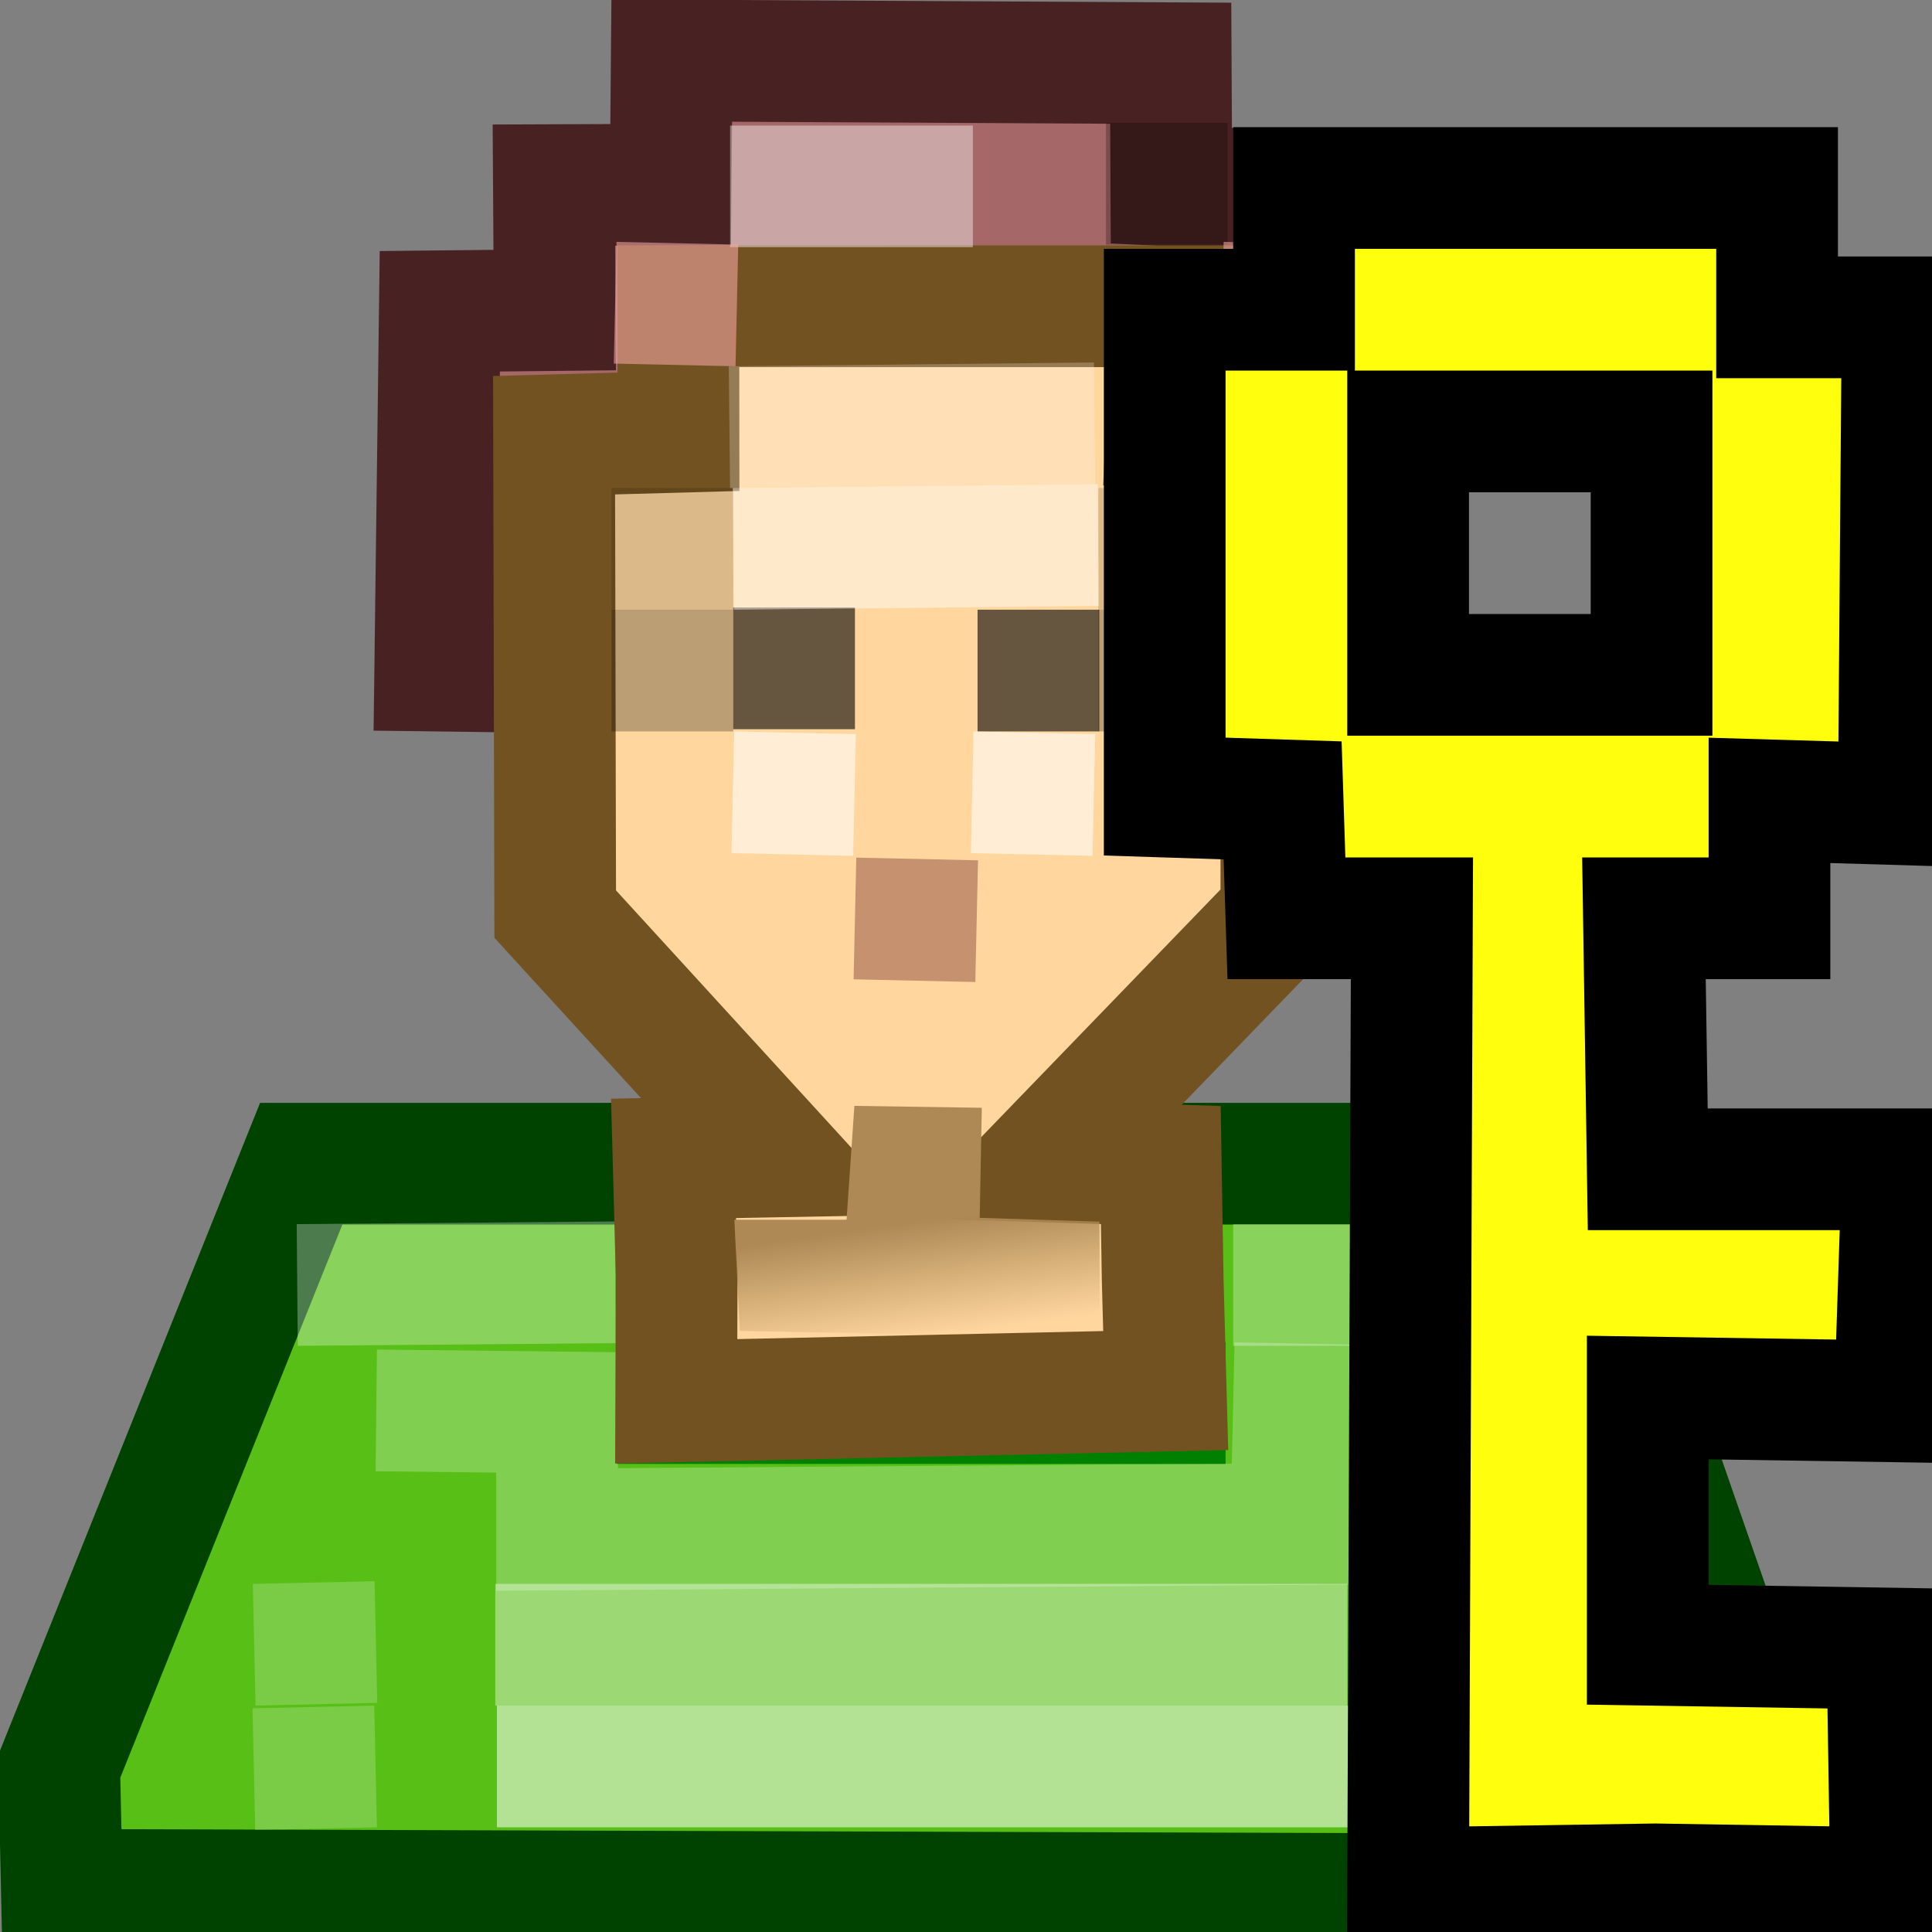<?xml version="1.0" encoding="UTF-8" standalone="no"?>
<!-- Created with Inkscape (http://www.inkscape.org/) -->
<svg
   xmlns:dc="http://purl.org/dc/elements/1.1/"
   xmlns:cc="http://web.resource.org/cc/"
   xmlns:rdf="http://www.w3.org/1999/02/22-rdf-syntax-ns#"
   xmlns:svg="http://www.w3.org/2000/svg"
   xmlns="http://www.w3.org/2000/svg"
   xmlns:xlink="http://www.w3.org/1999/xlink"
   xmlns:sodipodi="http://sodipodi.sourceforge.net/DTD/sodipodi-0.dtd"
   xmlns:inkscape="http://www.inkscape.org/namespaces/inkscape"
   width="96"
   height="96"
   id="svg2026"
   sodipodi:version="0.32"
   inkscape:version="0.44"
   version="1.0"
   inkscape:export-filename="/home/void/dcpp_pixmaps/normal-op.png"
   inkscape:export-xdpi="90"
   inkscape:export-ydpi="90"
   sodipodi:docbase="/home/void/ldcpp_svg"
   sodipodi:docname="normal-op.svg">
  <rect width="100%" height="100%" fill="#808080" stroke="none"/>
  <defs
     id="defs2028">
    <linearGradient
       inkscape:collect="always"
       id="linearGradient3366">
      <stop
         style="stop-color:#ae8955;stop-opacity:1;"
         offset="0"
         id="stop3368" />
      <stop
         style="stop-color:#ae8955;stop-opacity:0;"
         offset="1"
         id="stop3370" />
    </linearGradient>
    <linearGradient
       inkscape:collect="always"
       id="linearGradient3013">
      <stop
         style="stop-color:white;stop-opacity:1;"
         offset="0"
         id="stop3015" />
      <stop
         style="stop-color:white;stop-opacity:0;"
         offset="1"
         id="stop3017" />
    </linearGradient>
    <linearGradient
       inkscape:collect="always"
       id="linearGradient2911">
      <stop
         style="stop-color:#cfa469;stop-opacity:1;"
         offset="0"
         id="stop2913" />
      <stop
         style="stop-color:#cfa469;stop-opacity:0;"
         offset="1"
         id="stop2915" />
    </linearGradient>
    <linearGradient
       inkscape:collect="always"
       id="linearGradient3442">
      <stop
         style="stop-color:black;stop-opacity:1;"
         offset="0"
         id="stop3444" />
      <stop
         style="stop-color:black;stop-opacity:0;"
         offset="1"
         id="stop3446" />
    </linearGradient>
    <linearGradient
       id="linearGradient3415">
      <stop
         style="stop-color:white;stop-opacity:1;"
         offset="0"
         id="stop3417" />
      <stop
         style="stop-color:white;stop-opacity:0;"
         offset="1"
         id="stop3419" />
    </linearGradient>
    <linearGradient
       inkscape:collect="always"
       id="linearGradient3405">
      <stop
         style="stop-color:white;stop-opacity:1;"
         offset="0"
         id="stop3407" />
      <stop
         style="stop-color:white;stop-opacity:0;"
         offset="1"
         id="stop3409" />
    </linearGradient>
    <linearGradient
       inkscape:collect="always"
       id="linearGradient2404">
      <stop
         style="stop-color:#ffffff;stop-opacity:1;"
         offset="0"
         id="stop2406" />
      <stop
         style="stop-color:#ffffff;stop-opacity:0;"
         offset="1"
         id="stop2408" />
    </linearGradient>
    <linearGradient
       inkscape:collect="always"
       xlink:href="#linearGradient3012"
       id="linearGradient2286"
       gradientUnits="userSpaceOnUse"
       gradientTransform="matrix(1.19,0,0,1.19,-7.517,-4.686)"
       x1="10.108"
       y1="12.784"
       x2="14.733"
       y2="12.784"
       spreadMethod="reflect" />
    <linearGradient
       inkscape:collect="always"
       id="linearGradient3743">
      <stop
         style="stop-color:#000000;stop-opacity:1;"
         offset="0"
         id="stop3745" />
      <stop
         style="stop-color:#000000;stop-opacity:0;"
         offset="1"
         id="stop3747" />
    </linearGradient>
    <linearGradient
       inkscape:collect="always"
       id="linearGradient3733">
      <stop
         style="stop-color:#000000;stop-opacity:1;"
         offset="0"
         id="stop3735" />
      <stop
         style="stop-color:#000000;stop-opacity:0;"
         offset="1"
         id="stop3737" />
    </linearGradient>
    <radialGradient
       inkscape:collect="always"
       xlink:href="#linearGradient4900"
       id="radialGradient6321"
       gradientUnits="userSpaceOnUse"
       gradientTransform="matrix(0.14,0,0,3.467823e-2,-158.921,-19.912)"
       cx="1059.926"
       cy="60.916"
       fx="1059.926"
       fy="60.916"
       r="59.479" />
    <linearGradient
       id="linearGradient3019">
      <stop
         style="stop-color:#ffffff;stop-opacity:1;"
         offset="0"
         id="stop3021" />
      <stop
         id="stop2485"
         offset="0.25"
         style="stop-color:#ffffff;stop-opacity:0.655;" />
      <stop
         id="stop2477"
         offset="0.5"
         style="stop-color:#000000;stop-opacity:0.299;" />
      <stop
         style="stop-color:#ffffff;stop-opacity:0.247;"
         offset="0.75"
         id="stop2481" />
      <stop
         id="stop2483"
         offset="0.875"
         style="stop-color:#ffffff;stop-opacity:1;" />
      <stop
         style="stop-color:#ffffff;stop-opacity:1;"
         offset="1"
         id="stop3023" />
    </linearGradient>
    <linearGradient
       inkscape:collect="always"
       xlink:href="#linearGradient3019"
       id="linearGradient6323"
       gradientUnits="userSpaceOnUse"
       gradientTransform="matrix(1.91186e-2,-0.178,-0.18,-2.700197e-4,20.832,22.247)"
       spreadMethod="reflect"
       x1="-86.469"
       y1="59.117"
       x2="152.718"
       y2="62.138" />
    <linearGradient
       inkscape:collect="always"
       id="linearGradient3031">
      <stop
         style="stop-color:#000000;stop-opacity:1;"
         offset="0"
         id="stop3033" />
      <stop
         style="stop-color:#000000;stop-opacity:0;"
         offset="1"
         id="stop3035" />
    </linearGradient>
    <linearGradient
       inkscape:collect="always"
       xlink:href="#linearGradient3031"
       id="linearGradient6325"
       gradientUnits="userSpaceOnUse"
       gradientTransform="matrix(-1.369896e-2,-0.235,-0.172,-1.137148e-3,21.97,27.754)"
       x1="61.333"
       y1="74.088"
       x2="96.821"
       y2="73.013" />
    <linearGradient
       inkscape:collect="always"
       id="linearGradient3150">
      <stop
         style="stop-color:#ffffff;stop-opacity:1;"
         offset="0"
         id="stop3152" />
      <stop
         style="stop-color:#ffffff;stop-opacity:0;"
         offset="1"
         id="stop3154" />
    </linearGradient>
    <linearGradient
       inkscape:collect="always"
       xlink:href="#linearGradient3150"
       id="linearGradient6327"
       gradientUnits="userSpaceOnUse"
       gradientTransform="matrix(-0.194,-1.492815e-3,-3.361656e-3,0.255,41.017,-5.691)"
       x1="64.759"
       y1="6.495"
       x2="65.223"
       y2="30.935" />
    <linearGradient
       id="linearGradient2683">
      <stop
         style="stop-color:#ffffff;stop-opacity:1;"
         offset="0"
         id="stop2685" />
      <stop
         style="stop-color:#ffffff;stop-opacity:0;"
         offset="1"
         id="stop2687" />
    </linearGradient>
    <linearGradient
       inkscape:collect="always"
       xlink:href="#linearGradient2683"
       id="linearGradient6329"
       gradientUnits="userSpaceOnUse"
       gradientTransform="matrix(9.639045e-3,-0.222,-0.151,2.009705e-3,76.426,14.569)"
       x1="110.722"
       y1="380.907"
       x2="25.045"
       y2="424.196" />
    <linearGradient
       inkscape:collect="always"
       xlink:href="#linearGradient2814"
       id="linearGradient6331"
       gradientUnits="userSpaceOnUse"
       gradientTransform="matrix(7.877002e-3,-0.167,-0.15,1.461963e-3,81.028,45.164)"
       x1="138.32"
       y1="483.379"
       x2="181.498"
       y2="484.258" />
    <linearGradient
       inkscape:collect="always"
       id="linearGradient2814">
      <stop
         style="stop-color:#ffffff;stop-opacity:1;"
         offset="0"
         id="stop2816" />
      <stop
         style="stop-color:#ffffff;stop-opacity:0;"
         offset="1"
         id="stop2818" />
    </linearGradient>
    <linearGradient
       inkscape:collect="always"
       xlink:href="#linearGradient2814"
       id="linearGradient6333"
       gradientUnits="userSpaceOnUse"
       gradientTransform="matrix(7.121993e-3,-0.152,-0.104,1.048699e-3,56.093,41.826)"
       x1="180.402"
       y1="500.822"
       x2="210.253"
       y2="485.397" />
    <radialGradient
       inkscape:collect="always"
       xlink:href="#linearGradient4900"
       id="radialGradient2256"
       gradientUnits="userSpaceOnUse"
       gradientTransform="matrix(0.14,0,0,5.240479e-2,-138.893,13.937)"
       cx="1059.926"
       cy="60.916"
       fx="1059.926"
       fy="60.916"
       r="59.479" />
    <linearGradient
       inkscape:collect="always"
       xlink:href="#linearGradient4242"
       id="linearGradient2258"
       gradientUnits="userSpaceOnUse"
       x1="390.39"
       y1="1120.912"
       x2="465.564"
       y2="1253.42" />
    <radialGradient
       inkscape:collect="always"
       xlink:href="#linearGradient4234"
       id="radialGradient2260"
       gradientUnits="userSpaceOnUse"
       cx="342.121"
       cy="1181.537"
       fx="342.121"
       fy="1181.537"
       r="109.99" />
    <linearGradient
       inkscape:collect="always"
       xlink:href="#linearGradient3012"
       id="linearGradient2262"
       gradientUnits="userSpaceOnUse"
       gradientTransform="matrix(0.927,0,0,0.927,28.261,3.27)"
       x1="12.937"
       y1="13.366"
       x2="14.733"
       y2="12.784" />
    <linearGradient
       inkscape:collect="always"
       id="linearGradient4667">
      <stop
         style="stop-color:#ffffff;stop-opacity:1;"
         offset="0"
         id="stop4669" />
      <stop
         style="stop-color:#ffffff;stop-opacity:0;"
         offset="1"
         id="stop4671" />
    </linearGradient>
    <linearGradient
       inkscape:collect="always"
       xlink:href="#linearGradient4667"
       id="linearGradient4673"
       x1="-1.081"
       y1="1.91"
       x2="5.592"
       y2="5.93"
       gradientUnits="userSpaceOnUse"
       spreadMethod="repeat" />
    <linearGradient
       inkscape:collect="always"
       id="linearGradient4679">
      <stop
         style="stop-color:#ffffff;stop-opacity:1;"
         offset="0"
         id="stop4681" />
      <stop
         style="stop-color:#ffffff;stop-opacity:0;"
         offset="1"
         id="stop4683" />
    </linearGradient>
    <linearGradient
       inkscape:collect="always"
       xlink:href="#linearGradient4679"
       id="linearGradient4685"
       x1="4.474"
       y1="2.827"
       x2="4.074"
       y2="1.4"
       gradientUnits="userSpaceOnUse" />
    <linearGradient
       inkscape:collect="always"
       id="linearGradient3012">
      <stop
         style="stop-color:#ffffff;stop-opacity:1;"
         offset="0"
         id="stop3014" />
      <stop
         style="stop-color:#ffffff;stop-opacity:0;"
         offset="1"
         id="stop3016" />
    </linearGradient>
    <linearGradient
       inkscape:collect="always"
       id="linearGradient2993">
      <stop
         style="stop-color:#ffffff;stop-opacity:1;"
         offset="0"
         id="stop2995" />
      <stop
         style="stop-color:#ffffff;stop-opacity:0;"
         offset="1"
         id="stop2997" />
    </linearGradient>
    <radialGradient
       inkscape:collect="always"
       xlink:href="#linearGradient4900"
       id="radialGradient3801"
       gradientUnits="userSpaceOnUse"
       gradientTransform="matrix(0.14,0,0,5.240479e-2,-138.826,13.962)"
       cx="1059.926"
       cy="60.916"
       fx="1059.926"
       fy="60.916"
       r="59.479" />
    <linearGradient
       inkscape:collect="always"
       id="linearGradient4242">
      <stop
         style="stop-color:#ffffff;stop-opacity:1;"
         offset="0"
         id="stop4244" />
      <stop
         style="stop-color:#ffffff;stop-opacity:0;"
         offset="1"
         id="stop4246" />
    </linearGradient>
    <linearGradient
       inkscape:collect="always"
       xlink:href="#linearGradient4242"
       id="linearGradient4248"
       x1="390.39"
       y1="1120.912"
       x2="465.564"
       y2="1253.42"
       gradientUnits="userSpaceOnUse" />
    <linearGradient
       inkscape:collect="always"
       id="linearGradient4234">
      <stop
         style="stop-color:#ffffff;stop-opacity:1;"
         offset="0"
         id="stop4236" />
      <stop
         style="stop-color:#ffffff;stop-opacity:0;"
         offset="1"
         id="stop4238" />
    </linearGradient>
    <radialGradient
       inkscape:collect="always"
       xlink:href="#linearGradient4234"
       id="radialGradient3846"
       cx="342.121"
       cy="1181.537"
       fx="342.121"
       fy="1181.537"
       r="109.99"
       gradientUnits="userSpaceOnUse" />
    <linearGradient
       inkscape:collect="always"
       id="linearGradient4900">
      <stop
         style="stop-color:#000000;stop-opacity:1;"
         offset="0"
         id="stop4902" />
      <stop
         style="stop-color:#000000;stop-opacity:0;"
         offset="1"
         id="stop4904" />
    </linearGradient>
    <linearGradient
       inkscape:collect="always"
       xlink:href="#linearGradient2993"
       id="linearGradient2999"
       x1="6.244"
       y1="4.769"
       x2="8.137"
       y2="6.931"
       gradientUnits="userSpaceOnUse" />
    <linearGradient
       inkscape:collect="always"
       xlink:href="#linearGradient3012"
       id="linearGradient3018"
       x1="12.937"
       y1="13.366"
       x2="14.733"
       y2="12.784"
       gradientUnits="userSpaceOnUse"
       gradientTransform="matrix(0.905,0,0,-0.905,-0.336,23.707)" />
    <linearGradient
       inkscape:collect="always"
       xlink:href="#linearGradient3012"
       id="linearGradient4402"
       gradientUnits="userSpaceOnUse"
       gradientTransform="matrix(0.905,0,0,-0.905,-0.592,23.615)"
       x1="12.937"
       y1="13.366"
       x2="14.733"
       y2="12.784" />
    <linearGradient
       inkscape:collect="always"
       xlink:href="#linearGradient4667"
       id="linearGradient2476"
       gradientUnits="userSpaceOnUse"
       spreadMethod="repeat"
       x1="-1.081"
       y1="1.91"
       x2="5.592"
       y2="5.93" />
    <linearGradient
       inkscape:collect="always"
       xlink:href="#linearGradient4679"
       id="linearGradient2478"
       gradientUnits="userSpaceOnUse"
       x1="4.252"
       y1="1.984"
       x2="3.599"
       y2="0.597" />
    <linearGradient
       inkscape:collect="always"
       xlink:href="#linearGradient3031"
       id="linearGradient3676"
       gradientUnits="userSpaceOnUse"
       gradientTransform="matrix(-1.340481e-2,-0.249,-0.168,-1.204574e-3,21.601,29.4)"
       x1="61.333"
       y1="74.088"
       x2="96.821"
       y2="73.013" />
    <linearGradient
       inkscape:collect="always"
       xlink:href="#linearGradient3150"
       id="linearGradient3678"
       gradientUnits="userSpaceOnUse"
       gradientTransform="matrix(-0.182,-1.171929e-3,-3.157555e-3,0.2,21.263,-0.922)"
       x1="64.567"
       y1="17.566"
       x2="64.937"
       y2="33.659" />
    <linearGradient
       inkscape:collect="always"
       xlink:href="#linearGradient3733"
       id="linearGradient3739"
       x1="9.645"
       y1="17"
       x2="9.654"
       y2="19"
       gradientUnits="userSpaceOnUse"
       gradientTransform="matrix(0.764,0,0,1.427,2.252,-7.048)" />
    <radialGradient
       inkscape:collect="always"
       xlink:href="#linearGradient3743"
       id="radialGradient3749"
       cx="3.337"
       cy="17.52"
       fx="3.337"
       fy="17.52"
       r="1"
       gradientUnits="userSpaceOnUse"
       gradientTransform="matrix(2.024,0,0,2.973,-3.311,-34.876)" />
    <radialGradient
       inkscape:collect="always"
       xlink:href="#linearGradient3743"
       id="radialGradient3753"
       gradientUnits="userSpaceOnUse"
       gradientTransform="matrix(2.024,0,0,2.973,-23.091,-34.876)"
       cx="3.337"
       cy="17.52"
       fx="3.337"
       fy="17.52"
       r="1" />
    <radialGradient
       inkscape:collect="always"
       xlink:href="#linearGradient2404"
       id="radialGradient2410"
       cx="5.222"
       cy="4.5"
       fx="5.222"
       fy="4.5"
       r="2.5"
       gradientTransform="matrix(0,0.562,-0.738,0,11.819,-0.281)"
       gradientUnits="userSpaceOnUse" />
    <linearGradient
       inkscape:collect="always"
       xlink:href="#linearGradient3405"
       id="linearGradient3411"
       x1="6.63"
       y1="7.69"
       x2="6.562"
       y2="12.877"
       gradientUnits="userSpaceOnUse"
       gradientTransform="matrix(1.147,0,0,0.852,-1.177,2.337)" />
    <linearGradient
       inkscape:collect="always"
       xlink:href="#linearGradient3415"
       id="linearGradient3421"
       x1="5.225"
       y1="0.85"
       x2="8.15"
       y2="9.25"
       gradientUnits="userSpaceOnUse"
       gradientTransform="matrix(1.144,0,0,1.02,-21.155,5.669005e-2)"
       spreadMethod="reflect" />
    <linearGradient
       inkscape:collect="always"
       xlink:href="#linearGradient3442"
       id="linearGradient3448"
       x1="6.469"
       y1="10.141"
       x2="9.281"
       y2="13.547"
       gradientUnits="userSpaceOnUse"
       gradientTransform="matrix(1.145,0,0,0.998,-21.162,7.714609e-2)" />
    <linearGradient
       inkscape:collect="always"
       xlink:href="#linearGradient3415"
       id="linearGradient2870"
       gradientUnits="userSpaceOnUse"
       gradientTransform="matrix(1.144,0,0,1.02,-12.751,16.142)"
       spreadMethod="reflect"
       x1="5.225"
       y1="0.85"
       x2="8.15"
       y2="9.25" />
    <linearGradient
       inkscape:collect="always"
       xlink:href="#linearGradient3013"
       id="linearGradient3066"
       gradientUnits="userSpaceOnUse"
       x1="7.928"
       y1="9"
       x2="8.062"
       y2="15.417"
       gradientTransform="translate(24.185,1.889)" />
    <linearGradient
       inkscape:collect="always"
       xlink:href="#linearGradient2911"
       id="linearGradient3068"
       gradientUnits="userSpaceOnUse"
       x1="7.555"
       y1="10.007"
       x2="7.555"
       y2="11.694"
       gradientTransform="translate(24.185,1.889)" />
    <linearGradient
       inkscape:collect="always"
       xlink:href="#linearGradient3366"
       id="linearGradient3372"
       x1="7.51"
       y1="10.028"
       x2="7.643"
       y2="10.98"
       gradientUnits="userSpaceOnUse" />
    <linearGradient
       inkscape:collect="always"
       xlink:href="#linearGradient3366"
       id="linearGradient3702"
       gradientUnits="userSpaceOnUse"
       x1="7.51"
       y1="10.028"
       x2="7.643"
       y2="10.98"
       gradientTransform="matrix(6.048,0,0,6.048,0.147,5.740454e-2)" />
  </defs>
  <sodipodi:namedview
     id="base"
     pagecolor="#ffffff"
     bordercolor="#666666"
     borderopacity="1.0"
     inkscape:pageopacity="0.0"
     inkscape:pageshadow="2"
     inkscape:zoom="4.0000003"
     inkscape:cx="71.198484"
     inkscape:cy="-2.1763506"
     inkscape:current-layer="layer1"
     showgrid="true"
     inkscape:grid-bbox="true"
     inkscape:document-units="px"
     inkscape:window-width="874"
     inkscape:window-height="620"
     inkscape:window-x="341"
     inkscape:window-y="384"
     showguides="true"
     inkscape:guide-bbox="true"
     width="96px"
     height="96px" />
  <g
     id="layer1"
     inkscape:label="Layer 1"
     inkscape:groupmode="layer">
    <path
       style="fill:#57bf15;fill-opacity:1;fill-rule:evenodd;stroke:#004301;stroke-width:6.048px;stroke-linecap:butt;stroke-linejoin:miter;stroke-opacity:1"
       d="M 2.941,87.778 L 14.968,57.823 L 77.244,57.823 L 87.746,88.045 L 87.914,94.173 L 3.074,93.906 L 2.941,87.778 z "
       id="path2866"
       sodipodi:nodetypes="ccccccc" />
    <path
       style="opacity:0.25;fill:none;fill-rule:evenodd;stroke:white;stroke-width:6.048px;stroke-linecap:butt;stroke-linejoin:miter;stroke-opacity:1"
       d="M 18.697,70.082 L 27.682,70.181 L 27.682,75.998 L 64.165,75.731 L 64.299,69.78 L 73.127,69.948"
       id="path3102"
       sodipodi:nodetypes="cccccc" />
    <path
       style="opacity:0.407;fill:none;fill-rule:evenodd;stroke:white;stroke-width:6.048px;stroke-linecap:butt;stroke-linejoin:miter;stroke-opacity:1"
       d="M 24.611,81.726 L 66.946,81.726"
       id="path3117" />
    <path
       style="opacity:0.547;fill:none;fill-rule:evenodd;stroke:white;stroke-width:6.048px;stroke-linecap:butt;stroke-linejoin:miter;stroke-opacity:1"
       d="M 24.69,87.774 L 67.024,87.774"
       id="path3119" />
    <path
       style="opacity:0.209;fill:none;fill-rule:evenodd;stroke:white;stroke-width:6.048px;stroke-linecap:butt;stroke-linejoin:miter;stroke-opacity:1"
       d="M 12.615,87.908 L 18.663,87.774"
       id="path3132" />
    <path
       style="opacity:0.209;fill:none;fill-rule:evenodd;stroke:white;stroke-width:6.048px;stroke-linecap:butt;stroke-linejoin:miter;stroke-opacity:1"
       d="M 12.631,81.726 L 18.679,81.593"
       id="path3134" />
    <path
       style="opacity:0.209;fill:none;fill-rule:evenodd;stroke:white;stroke-width:6.048px;stroke-linecap:butt;stroke-linejoin:miter;stroke-opacity:1"
       d="M 73.161,87.774 L 79.209,87.641"
       id="path3136" />
    <path
       style="opacity:0.209;fill:none;fill-rule:evenodd;stroke:white;stroke-width:6.048px;stroke-linecap:butt;stroke-linejoin:miter;stroke-opacity:1"
       d="M 73.177,81.593 L 79.225,81.459"
       id="path3138" />
    <path
       style="opacity:0.297;fill:none;fill-rule:evenodd;stroke:white;stroke-width:6.048px;stroke-linecap:butt;stroke-linejoin:miter;stroke-opacity:1"
       d="M 14.769,63.85 L 30.572,63.717"
       id="path3144"
       sodipodi:nodetypes="cc" />
    <path
       style="opacity:0.297;fill:none;fill-rule:evenodd;stroke:white;stroke-width:6.048px;stroke-linecap:butt;stroke-linejoin:miter;stroke-opacity:1"
       d="M 61.275,63.85 L 76.41,63.85"
       id="path3146"
       sodipodi:nodetypes="cc" />
    <path
       style="fill:none;fill-rule:evenodd;stroke:green;stroke-width:6.048px;stroke-linecap:butt;stroke-linejoin:miter;stroke-opacity:1"
       d="M 30.659,69.717 L 60.898,69.717"
       id="path3364" />
    <path
       style="fill:#a56767;fill-opacity:1;fill-rule:evenodd;stroke:#482222;stroke-width:6.048px;stroke-linecap:butt;stroke-linejoin:miter;stroke-opacity:1"
       d="M 21.587,36.344 L 21.854,15.467 L 27.562,15.407 L 27.523,9.199 L 33.324,9.177 L 33.378,3.008 L 58.173,3.141 L 58.204,9.222 L 63.951,9.522 L 63.717,15.158 L 69.363,15.182 L 69.697,36.344"
       id="path2874"
       sodipodi:nodetypes="cccccccccccc" />
    <path
       style="fill:#ffd69e;fill-opacity:1;fill-rule:evenodd;stroke:#735221;stroke-width:6.048px;stroke-linecap:butt;stroke-linejoin:miter;stroke-opacity:1"
       d="M 57.924,69.096 L 57.774,63.612 L 57.679,57.889 L 51.799,57.706 L 63.67,45.421 L 63.67,21.299 L 57.979,21.167 L 58.252,15.218 L 33.707,15.219 L 33.714,21.455 L 27.532,21.626 L 27.588,45.421 L 38.601,57.462 L 33.468,57.559 L 33.624,63.329 L 33.601,69.631 L 57.924,69.096 z "
       id="path2872"
       sodipodi:nodetypes="ccccccccccccccccc" />
    <path
       style="opacity:1;fill:url(#linearGradient3702);fill-opacity:1;fill-rule:evenodd;stroke:none;stroke-width:1px;stroke-linecap:butt;stroke-linejoin:miter;stroke-opacity:1"
       d="M 42.454,54.95 L 48.786,55.045 L 48.68,60.514 L 54.633,60.703 L 54.649,66.465 L 36.757,66.136 L 36.49,60.608 L 42.065,60.608 L 42.454,54.95 z "
       id="path2882"
       sodipodi:nodetypes="ccccccccc" />
    <path
       style="opacity:0.599;fill:none;fill-rule:evenodd;stroke:black;stroke-width:6.048px;stroke-linecap:butt;stroke-linejoin:miter;stroke-opacity:1"
       d="M 36.434,33.21 L 42.482,33.21"
       id="path2884" />
    <path
       style="opacity:0.599;fill:none;fill-rule:evenodd;stroke:black;stroke-width:6.048px;stroke-linecap:butt;stroke-linejoin:miter;stroke-opacity:1"
       d="M 48.574,33.32 L 54.622,33.32"
       id="path2886" />
    <path
       style="opacity:0.459;fill:none;fill-rule:evenodd;stroke:white;stroke-width:6.048px;stroke-linecap:butt;stroke-linejoin:miter;stroke-opacity:1"
       d="M 36.434,27.272 L 54.578,27.083"
       id="path2919"
       sodipodi:nodetypes="cc" />
    <path
       style="opacity:0.244;fill:none;fill-rule:evenodd;stroke:white;stroke-width:6.048px;stroke-linecap:butt;stroke-linejoin:miter;stroke-opacity:1"
       d="M 36.245,21.225 L 54.389,21.036"
       id="path2921"
       sodipodi:nodetypes="cc" />
    <path
       style="opacity:0.262;fill:none;fill-rule:evenodd;stroke:black;stroke-width:6.048px;stroke-linecap:butt;stroke-linejoin:miter;stroke-opacity:1"
       d="M 30.386,33.32 L 36.434,33.32"
       id="path2923" />
    <path
       style="opacity:0.262;fill:none;fill-rule:evenodd;stroke:black;stroke-width:6.048px;stroke-linecap:butt;stroke-linejoin:miter;stroke-opacity:1"
       d="M 54.578,33.32 L 60.625,33.32"
       id="path2925" />
    <path
       style="opacity:0.262;fill:none;fill-rule:evenodd;stroke:black;stroke-width:6.048px;stroke-linecap:butt;stroke-linejoin:miter;stroke-opacity:1"
       d="M 54.956,9.129 L 61.003,9.129"
       id="path2927" />
    <path
       style="opacity:0.378;fill:none;fill-rule:evenodd;stroke:#652020;stroke-width:6.048px;stroke-linecap:butt;stroke-linejoin:miter;stroke-opacity:1"
       d="M 42.482,45.638 L 48.53,45.772"
       id="path2937" />
    <path
       style="opacity:0.564;fill:none;fill-rule:evenodd;stroke:white;stroke-width:6.048px;stroke-linecap:butt;stroke-linejoin:miter;stroke-opacity:1"
       d="M 36.413,39.368 L 42.461,39.502"
       id="path2941" />
    <path
       style="opacity:0.564;fill:none;fill-rule:evenodd;stroke:white;stroke-width:6.048px;stroke-linecap:butt;stroke-linejoin:miter;stroke-opacity:1"
       d="M 48.307,39.368 L 54.355,39.502"
       id="path2943" />
    <path
       style="opacity:0.564;fill:white;fill-opacity:1;fill-rule:evenodd;stroke:#f8a8a8;stroke-width:6.048px;stroke-linecap:butt;stroke-linejoin:miter;stroke-opacity:1"
       d="M 60.735,15.043 L 66.783,15.177"
       id="path2949" />
    <path
       style="opacity:0.14;fill:none;fill-rule:evenodd;stroke:black;stroke-width:6.048px;stroke-linecap:butt;stroke-linejoin:miter;stroke-opacity:1"
       d="M 30.386,27.272 L 36.434,27.272"
       id="path2955" />
    <path
       style="opacity:0.14;fill:none;fill-rule:evenodd;stroke:black;stroke-width:6.048px;stroke-linecap:butt;stroke-linejoin:miter;stroke-opacity:1"
       d="M 54.578,27.272 L 60.625,27.272"
       id="path2957" />
    <path
       style="opacity:0.407;fill:none;fill-rule:evenodd;stroke:white;stroke-width:6.048px;stroke-linecap:butt;stroke-linejoin:miter;stroke-opacity:1"
       d="M 36.279,9.263 L 48.341,9.263"
       id="path2988"
       sodipodi:nodetypes="cc" />
    <path
       style="opacity:0.564;fill:none;fill-rule:evenodd;stroke:#f8a8a8;stroke-width:6.048px;stroke-linecap:butt;stroke-linejoin:miter;stroke-opacity:1"
       d="M 30.567,15.043 L 36.615,15.177"
       id="path3104" />
    <path
       style="fill:#fffe0d;fill-opacity:1;fill-rule:evenodd;stroke:black;stroke-width:6.048px;stroke-linecap:butt;stroke-linejoin:miter;stroke-opacity:1"
       d="M 64.3,9.342 L 64.3,15.39 L 57.874,15.39 L 57.874,39.581 L 63.733,39.77 L 63.922,45.629 L 70.158,45.629 L 69.969,93.822 L 82.254,93.633 L 93.972,93.822 L 93.783,81.915 L 81.876,81.726 L 81.876,69.442 L 94.161,69.631 L 94.539,58.102 L 87.924,58.102 L 81.876,58.102 L 81.687,45.629 L 87.924,45.629 L 87.924,39.77 L 94.35,39.959 L 94.539,15.768 L 88.302,15.768 L 88.302,9.342 L 64.3,9.342 z M 69.969,21.438 L 82.065,21.438 L 82.065,33.533 L 69.969,33.533 L 69.969,21.438 z "
       id="path4861"
       inkscape:export-filename="/home/void/dcpp_pixmaps/path4016.png"
       inkscape:export-xdpi="90"
       inkscape:export-ydpi="90" />
  </g>
</svg>
